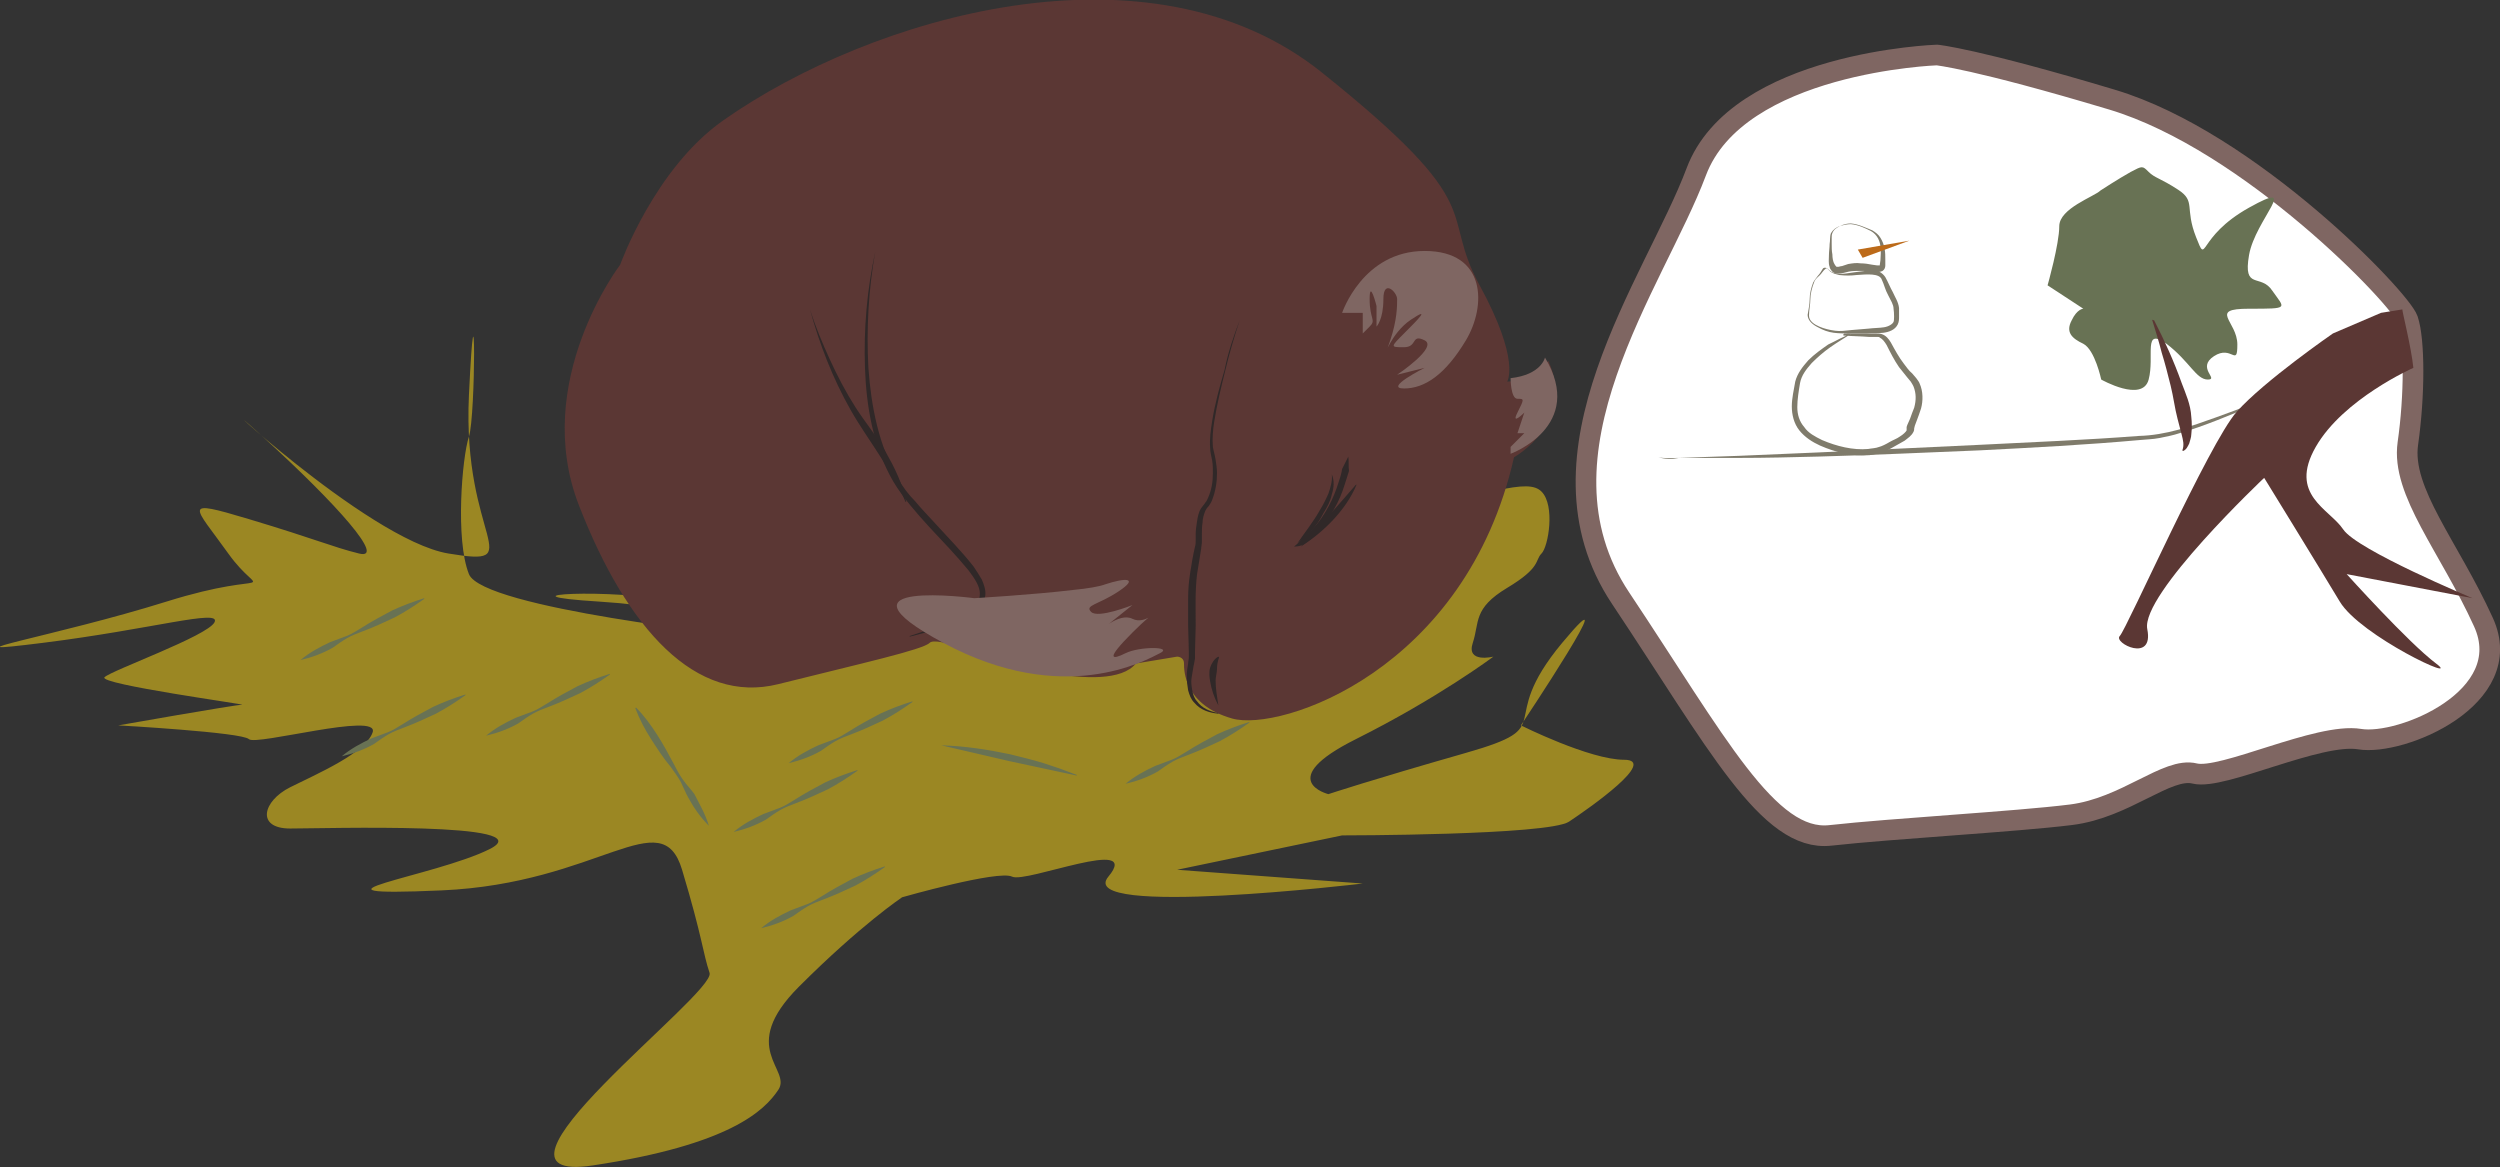 <svg xmlns="http://www.w3.org/2000/svg" viewBox="0 0 363.6 169.8"><rect x="0" y="0" width="363.6" height="169.8" fill="#333333" stroke="none"/><style>.st0{fill:#9B8723;} .st1{fill:#687254;} .st2{fill:#FFFFFF;stroke:#7F6662;stroke-width:3;stroke-miterlimit:10;} .st3{fill:#7F7B6B;} .st4{fill:#5B3734;} .st5{fill:#BC6A19;} .st6{fill:#302828;} .st7{fill:#7F6662;}</style><g id="interior"><path class="st0" d="M54.2 106.5c-1 3-8 6-12 8s-5 6 0 6 37-1 29 3-30 7-7 6 32-13 35-3 3 12 4 15-36.4 30.9-17 28c20-3 25-8 27-11s-6-6 3-15 15-13 15-13 14-4 16-3 19-6 14 0 37 1 37 1l-27-2 24-5s30 0 33-2 13-9 8-9-15-5-15-5 16-24 6-12 0 12-14 16-20 6-20 6-8-2 4-8 20-12 20-12-4 1-3-2 0-5 5-8 4-4 5-5 2-7 0-9-7 0-27 5-30 11-26 7-2-7-1-10-1 5-7 10-10 4-12-3 3-17-7-5-10 17-16 17-45-20-28-12 34 17 22 14-15-5-24-7-27-1-11 0 21 5 21 5-38-4-40-9-1-17 0-20 1-27 0-6 9 25-3 23-38-27-27-17 18 18 14 17-6-2-16-5-8-2-3 5 7 2-9 7-34 8-18 6 26-5 25-3-15 7-16 8 21 4 20 4-18 3-18 3 18 1 19 2 19-4 18-1z"/><path class="st1" d="M106.7 121c1.3-1.1 2.8-1.9 4.3-2.6l2.4-.9c.8-.3 1.5-.8 2.2-1.2 1.4-.9 2.9-1.7 4.4-2.5 1.5-.7 3.1-1.3 4.7-1.8v.1c-1.4 1-2.8 1.9-4.3 2.7-1.5.7-3 1.4-4.6 2-.8.3-1.6.6-2.3 1-.7.4-1.4.9-2.1 1.4-1.4.8-3 1.4-4.7 1.8zM136.9 108.4c3.4.1 6.7.6 10 1.3 1.6.4 3.3.8 4.9 1.3l2.4.8 2.4.9v.1l-9.8-2.1-9.9-2.3zM114.7 111c1.3-1.1 2.8-1.9 4.3-2.6l2.4-.9c.8-.3 1.5-.8 2.2-1.2 1.4-.9 2.9-1.7 4.4-2.5 1.5-.7 3.1-1.3 4.7-1.8v.1c-1.4 1-2.8 1.9-4.3 2.7-1.5.7-3 1.4-4.6 2-.8.3-1.6.6-2.3 1-.7.4-1.4.9-2.1 1.4-1.4.8-3 1.4-4.7 1.8zM49.7 110c1.3-1.1 2.8-1.9 4.3-2.6l2.4-.9c.8-.3 1.5-.8 2.2-1.2 1.4-.9 2.9-1.7 4.4-2.5 1.5-.7 3.1-1.3 4.7-1.8v.1c-1.4 1-2.8 1.9-4.3 2.7-1.5.7-3 1.4-4.6 2-.8.3-1.6.6-2.3 1-.7.4-1.4.9-2.1 1.4-1.4.8-3 1.4-4.7 1.8zM43.7 96c1.3-1.1 2.8-1.9 4.3-2.6l2.4-.9c.8-.3 1.5-.8 2.2-1.2 1.4-.9 2.9-1.7 4.4-2.5 1.5-.7 3.1-1.3 4.7-1.8v.1c-1.4 1-2.8 1.9-4.3 2.7-1.5.7-3 1.4-4.6 2-.8.3-1.6.6-2.3 1-.7.4-1.4.9-2.1 1.4-1.4.8-3 1.4-4.7 1.8zM70.7 107c1.3-1.1 2.8-1.9 4.3-2.6l2.4-.9c.8-.3 1.5-.8 2.2-1.2 1.4-.9 2.9-1.7 4.4-2.5 1.5-.7 3.1-1.3 4.7-1.8v.1c-1.4 1-2.8 1.9-4.3 2.7-1.5.7-3 1.4-4.6 2-.8.3-1.6.6-2.3 1-.7.4-1.4.9-2.1 1.4-1.4.8-3 1.4-4.7 1.8zM110.7 135c1.3-1.1 2.8-1.9 4.3-2.6l2.4-.9c.8-.3 1.5-.8 2.2-1.2 1.4-.9 2.9-1.7 4.4-2.5 1.5-.7 3.1-1.3 4.7-1.8v.1c-1.4 1-2.8 1.9-4.3 2.7-1.5.7-3 1.4-4.6 2-.8.3-1.6.6-2.3 1-.7.4-1.4.9-2.1 1.4-1.4.8-3 1.4-4.7 1.8zM163.7 114c1.3-1.1 2.8-1.9 4.3-2.6l2.4-.9c.8-.3 1.5-.8 2.2-1.2 1.4-.9 2.9-1.7 4.4-2.5 1.5-.7 3.1-1.3 4.7-1.8v.1c-1.4 1-2.8 1.9-4.3 2.7-1.5.7-3 1.4-4.6 2-.8.3-1.6.6-2.3 1-.7.4-1.4.9-2.1 1.4-1.4.8-3 1.4-4.7 1.8zM103.1 120.1c-1.2-1.2-2.2-2.6-3-4.1-.4-.7-.7-1.5-1.1-2.3-.4-.7-.9-1.4-1.4-2.1-1.1-1.3-2-2.7-2.9-4.1-.9-1.4-1.7-2.9-2.3-4.5l.1-.1c1.2 1.2 2.2 2.6 3.1 4 .9 1.4 1.7 2.9 2.5 4.4.4.8.8 1.5 1.3 2.2.5.7 1.1 1.3 1.6 2 .7 1.4 1.6 2.9 2.1 4.6z"/><path class="st2" d="M281.7 8s-29 1-35 17-25 41-11 62 21.5 35.5 30.5 34.5 27-2 35-3 14-7 18-6 18-6 24-5 23-6 18-17-12-19-11-26 1-15 0-18-23-26-43-32S281.7 8 281.7 8z"/><path class="st3" d="M241.2 66.5c.9.2 1.9.1 2.9.1l2.9-.1 5.8-.2 11.7-.5 23.3-1.1c7.8-.4 15.5-.7 23.3-1.3 3.9-.1 7.6-1.4 11.2-2.7 3.7-1.3 7.3-2.8 10.9-4.3-3.5 1.7-7.1 3.3-10.7 4.7-1.8.7-3.7 1.4-5.5 1.9-.9.3-1.9.5-2.9.7-1 .2-2 .2-2.9.3-7.8.7-15.5 1.1-23.3 1.5-7.8.3-15.6.7-23.3.9-3.9.1-7.8.2-11.7.2h-8.7c-1 .2-2 .2-3-.1z"/><g id="tiny_tree"><path class="st1" d="M305.5 27.7c-.9.9-6 2.6-6 5.2s-1.7 8.6-1.7 8.6l5.2 3.4s-.9 0-1.7 1.7c-.9 1.7 0 2.6 1.7 3.4 1.7.9 2.6 5.2 2.6 5.2s6 3.4 6.9 0c.9-3.4-.9-7.7 2.6-5.2 3.4 2.6 4.3 5.2 6 5.2 1.7 0-1.7-1.7.9-3.4s3.4 1.7 3.4-1.7-4.3-5.2 1.7-5.2 5.2 0 3.4-2.6c-1.7-2.6-4.3 0-3.4-5.2.9-5.2 7.7-11.2 0-6.9-7.7 4.3-6 8.6-7.7 4.3-1.7-4.3 0-5.2-2.6-6.9s-3.4-1.7-4.3-2.6c-.9-.9-.9-.9-2.6 0-1.8 1-4.4 2.7-4.4 2.7z"/><path class="st4" d="M313.3 46.6c1.5 2.9 2.9 6 4 9.1.6 1.6 1.3 3.1 1.4 4.9.1.9.1 1.7 0 2.6 0 .4-.2.9-.3 1.3-.2.4-.4.9-.9 1.1l-.1-.1c.3-.8.1-1.5-.1-2.3-.2-.8-.4-1.5-.6-2.3-.4-1.5-.6-3.2-1-4.8-.4-1.6-.8-3.2-1.3-4.8-.4-1.6-.9-3.2-1.4-4.8l.3.1z"/></g><path class="st4" d="M351 53.5S340.8 58 336.8 65s2 9 4 12 18.8 10 18.8 10l-18.3-3.5s9 10 13 13-11-4-14-9-11-18-11-18-18 17-17 22-5 2-4 1 13-28.1 17-32.6 14-11.4 14-11.4l7-3 3.1-.5c-.1 0 1.3 5.5 1.6 8.5z"/><path class="st3" d="M269.3 48.5c-1.1.7-2.1 1.3-3.1 2s-1.9 1.5-2.7 2.3c-.8.9-1.5 1.8-1.7 2.9-.2 1.2-.4 2.4-.4 3.5s.3 2.1 1 2.9c.6.9 1.6 1.4 2.6 1.9 2.1.9 4.5 1.5 6.7 1.3.5-.1 1.1-.1 1.6-.3.4-.1 1-.4 1.5-.7.5-.3 1.1-.5 1.5-.8.5-.3.9-.7 1-.9v-.5l.1-.3.4-.9c.2-.6.4-1.1.6-1.6.3-1.1.3-2.1-.1-3.1-.1-.2-.2-.4-.4-.7-.2-.2-.3-.4-.5-.6l-1.2-1.5c-.7-1-1.3-2.2-1.8-3.2-.3-.5-.6-.9-1-1.1-.1-.1-.2-.1-.3-.1h-1.3c-1.2-.1-2.4-.1-3.7-.2v-.2c.5-.2.9-.1 1.2-.1zm-.1.1h-1v-.1H272.8c.3 0 .6 0 .9.1.6.2 1 .7 1.3 1.2.6 1.1 1.2 2.2 1.9 3.1.4.5.7 1 1.2 1.4.2.2.4.5.6.7.2.3.4.5.5.8.5 1.1.5 2.5.2 3.6-.2.6-.4 1.2-.6 1.7l-.3.8c0 .1-.1.3-.1.4 0 .1 0 .3-.1.5-.3.6-.8.9-1.3 1.3-.5.3-1.1.6-1.6.9-.5.3-1.1.6-1.7.8-.6.2-1.2.3-1.8.4-2.5.2-4.9-.4-7.2-1.4-1.1-.5-2.2-1.2-3-2.2-.8-1-1.1-2.3-1.1-3.5 0-1.2.3-2.4.5-3.6.3-1.2 1.1-2.2 1.9-3.1.9-.9 1.9-1.6 2.9-2.3 1.1-.5 2.2-1.2 3.3-1.5z" id="bottom"/><path class="st3" d="M263.3 43.5c0 .8-.2 1.6-.2 2.4 0 .8.8 1.3 1.5 1.6.7.3 1.5.5 2.3.6.7.1 1.5 0 2.4-.1l2.4-.2c.8-.1 1.7-.1 2.3-.2.7-.1 1.3-.5 1.4-.8.1-.1.1-1.3 0-1.9 0-.6-.4-1.2-.8-2-.4-.7-.6-1.6-.9-2.2-.3-1-2.2-.8-3.7-.7-.8.1-1.6.1-2.5 0-.4-.1-.9-.2-1.3-.5l-.4-.4c-.1-.1-.2-.1-.3 0-.3.2-.5.6-.8.9-.3.3-.6.5-.8.9-.4 1-.6 1.9-.6 2.6zm-.1 0c0-.8.2-1.6.5-2.4.2-.4.5-.7.7-1 .3-.3.5-.7.7-1 .1-.2.4-.2.6-.1.2.1.3.3.5.4.3.3.7.3 1.1.4.8.1 1.6-.1 2.4-.2l2.4-.3c.4 0 .8 0 1.2.2.4.2.7.5.9.8.4.7.7 1.5 1.1 2.2.3.7.8 1.4.9 2.3V46c0 .4 0 .8-.2 1.2-.4.8-1.3 1.1-2.1 1.2-.8.1-1.6 0-2.4.1h-2.4c-.8 0-1.6 0-2.4-.1-.8-.1-1.6-.4-2.3-.8-.4-.2-.7-.4-1-.7-.3-.3-.5-.7-.5-1.1.1-.7.3-1.5.3-2.3z" id="middle"/><path class="st3" d="M269.2 32.6c-.5 0-1.1.1-1.6.3-.5.2-.9.5-1.1 1-.1.2-.1.5-.1.7v.8c0 .6 0 1.1.1 1.6 0 .5.1 1.1.3 1.4.1.2.2.3.3.4h.3c.1 0 .3-.1.5-.1l.9-.3c.6-.1 1.2-.2 1.8-.1.6 0 1.2.1 1.7.2l.7.1h.4v-.1c0-.2.1-.5.1-.8 0-.5.1-1.1 0-1.6 0-1-.5-2-1.4-2.5-.8-.4-1.8-.9-2.9-1zm0-.1c1.1.1 2.1.6 3.1 1 .5.3.9.6 1.2 1.1.3.5.5 1 .6 1.6.1.5.1 1.1.1 1.6v.8c0 .3-.1.6-.4.8-.6.3-1.1.1-1.7.1-.5-.1-1.1-.1-1.6-.1s-1.1 0-1.6.1-1 .3-1.6.3c-.3 0-.6-.1-.8-.3-.2-.2-.4-.5-.4-.7-.2-.5-.1-1.1-.1-1.7 0-.5.1-1.1.1-1.6.1-.5 0-1.1.2-1.6.3-.5.8-.9 1.3-1 .5-.3 1.1-.4 1.6-.4z" id="head"/><path id="carrot" class="st5" d="M270.2 36.3l7.5-1.3-6.8 2.5z"/></g><g id="groundhog"><path id="body" class="st4" d="M90.2 38.5s-13 17-6 35 17 29 29 26 21-5 22-6 8 2 8 2 18 6 22 1l6-1s1 0 1 1 0 6 7 8 34-7 41-38c0 0 9-5 5-14 0 0-3 3-6 3 0 0 2-3-4-14s2-11-23-31-65.5-8.1-87 7c-10 7-15 21-15 21z"/><path class="st6" d="M188.7 79c1.1-1.6 2.3-3.1 3.2-4.7.5-.8.9-1.6 1.3-2.5.3-.9.6-1.8.5-2.8.4.9.3 2 0 2.9-.2 1-.7 1.9-1.2 2.7-.9 1.8-2.2 3.3-3.8 4.4z"/><path class="st6" d="M188.2 79.5c.5-.4 1-.9 1.4-1.4.5-.4 1-.8 1.4-1.3.9-.9 1.6-2 2.2-3.1.6-1.1 1.1-2.3 1.5-3.6.2-.6.4-1.2.5-1.9l.9-1.8c.1.7 0 1.4.1 2.1-.2.6-.4 1.3-.6 1.9-.4 1.3-.9 2.5-1.6 3.7-.7 1.2-1.4 2.3-2.4 3.3-.5.5-1 1-1.5 1.4-.5.5-1.2.7-1.9.7z"/><path class="st6" d="M189.2 79.5c1.3-1.7 2.6-3.1 4-4.5.7-.7 1.3-1.4 2-2.2l2-2.3h.1c-.8 1.9-2 3.6-3.4 5.1-1.4 1.5-3 2.8-4.7 3.9zM180.3 46.6c-.8 2.4-1.5 4.8-2.1 7.3-.6 2.4-1.2 4.9-1.6 7.4-.2 1.2-.3 2.5-.2 3.7.1.6.3 1.2.4 1.9.1.6.2 1.3.2 1.9 0 1.3-.2 2.6-.7 3.9-.1.3-.3.6-.5.9-.3.3-.4.5-.5.7-.2.5-.4 1.1-.4 1.7-.1.6-.1 1.2-.1 1.8v1c0 .4-.1.7-.1 1-.2 1.3-.4 2.5-.6 3.7-.3 2.5-.2 5-.2 7.5l-.1 3.8v1c-.1.4-.1.7-.2 1l-.3 1.8c-.1.6 0 1.2.1 1.8.1.6.3 1.2.7 1.6.7 1 1.9 1.5 3.1 1.7v.1c-1.2-.1-2.6-.5-3.5-1.6-.5-.5-.7-1.1-.9-1.8-.1-.6-.2-1.3-.2-2s.1-1.3.2-1.9c0-.3.1-.6.1-.9v-.9l-.1-3.8v-3.8c0-1.3.1-2.6.3-3.8.2-1.3.4-2.5.7-3.8.1-.3.1-.6.1-.9v-.9c0-.6.1-1.3.2-1.9.1-.6.2-1.3.6-1.9.2-.3.5-.6.6-.8.2-.2.3-.5.4-.7.5-1.1.7-2.3.7-3.6 0-.6 0-1.2-.1-1.8-.1-.6-.3-1.2-.3-1.9-.1-1.3.1-2.6.3-3.9.4-2.5 1.1-5 1.8-7.4.5-2.5 1.3-4.9 2.2-7.2zM127.3 36.6c-1 5.6-1.3 11.3-1 16.9.4 5.6 1.5 11.3 4.3 16.1.7 1.2 1.5 2.3 2.5 3.3.9 1.1 1.9 2.1 2.8 3.1 1.9 2.1 3.9 4.1 5.7 6.4.4.6.8 1.2 1.2 1.9.3.7.6 1.5.5 2.3-.1.8-.6 1.6-1.1 2.1-.6.5-1.2.9-1.8 1.2-2.6 1.3-5.4 2-8.1 2.7v-.1c1.3-.4 2.7-.9 4-1.4 1.3-.5 2.6-1 3.8-1.8 1.2-.7 2.4-1.6 2.4-2.8.1-1.2-.8-2.4-1.6-3.5-.9-1.1-1.8-2.1-2.8-3.2l-2.9-3.1c-1-1.1-1.9-2.1-2.8-3.2-.9-1.1-1.8-2.3-2.5-3.5-2.9-5-3.9-10.8-4.1-16.5-.2-5.7.3-11.4 1.5-16.9z"/><path class="st6" d="M117.8 45c.8 2.5 1.8 4.9 2.9 7.3 1.1 2.4 2.3 4.7 3.7 6.9 1.4 2.2 3.1 4.2 4.4 6.5 1.3 2.3 2.5 4.7 3 7.3h-.1c-1-2.4-2.4-4.6-3.8-6.8s-2.9-4.3-4.2-6.6c-2.6-4.6-4.5-9.5-5.9-14.6zM177.2 102.6c-.6-1.1-1-2.3-1.2-3.5-.1-.6-.2-1.3 0-2 .2-.6.6-1.3 1.2-1.6l.1.1c-.2.6-.3 1.1-.3 1.7 0 .5-.2 1.1-.2 1.7 0 1.1.2 2.3.4 3.6z"/><path id="rightear" class="st7" d="M195.2 45.5s3-9 12-9 9 8 6 13-6 7-9 7 3-3 3-3l-4 1s6-4 4-5-1 1-3 1-2 0 0-2 4-4 1-2-4 6-3 3 1-5 1-6-2-3-2 0-1 4-1 4v-3s-1-4-1-1 1 3 0 4l-1 1v-3h-3z"/><path id="leftear" class="st7" d="M219.7 55s0 3 1 3 1 0 0 2 1 0 1 0l-1 3h1l-2 2v1s11-4 5-14c0 0-.5 2.5-5 3z"/><path id="foot" class="st7" d="M141.7 87s8.6-.5 14.4-1.2c2.1-.2 3.8-.5 4.6-.8 3-1 5-1 2 1s-5 2-4 3 6-1 6-1l-5 4s3-3 5-2 4-2 0 2-3 4-1 3 7-1 5 0-14 7.9-31.5-1.5 4.5-6.5 4.5-6.5z"/></g></svg>